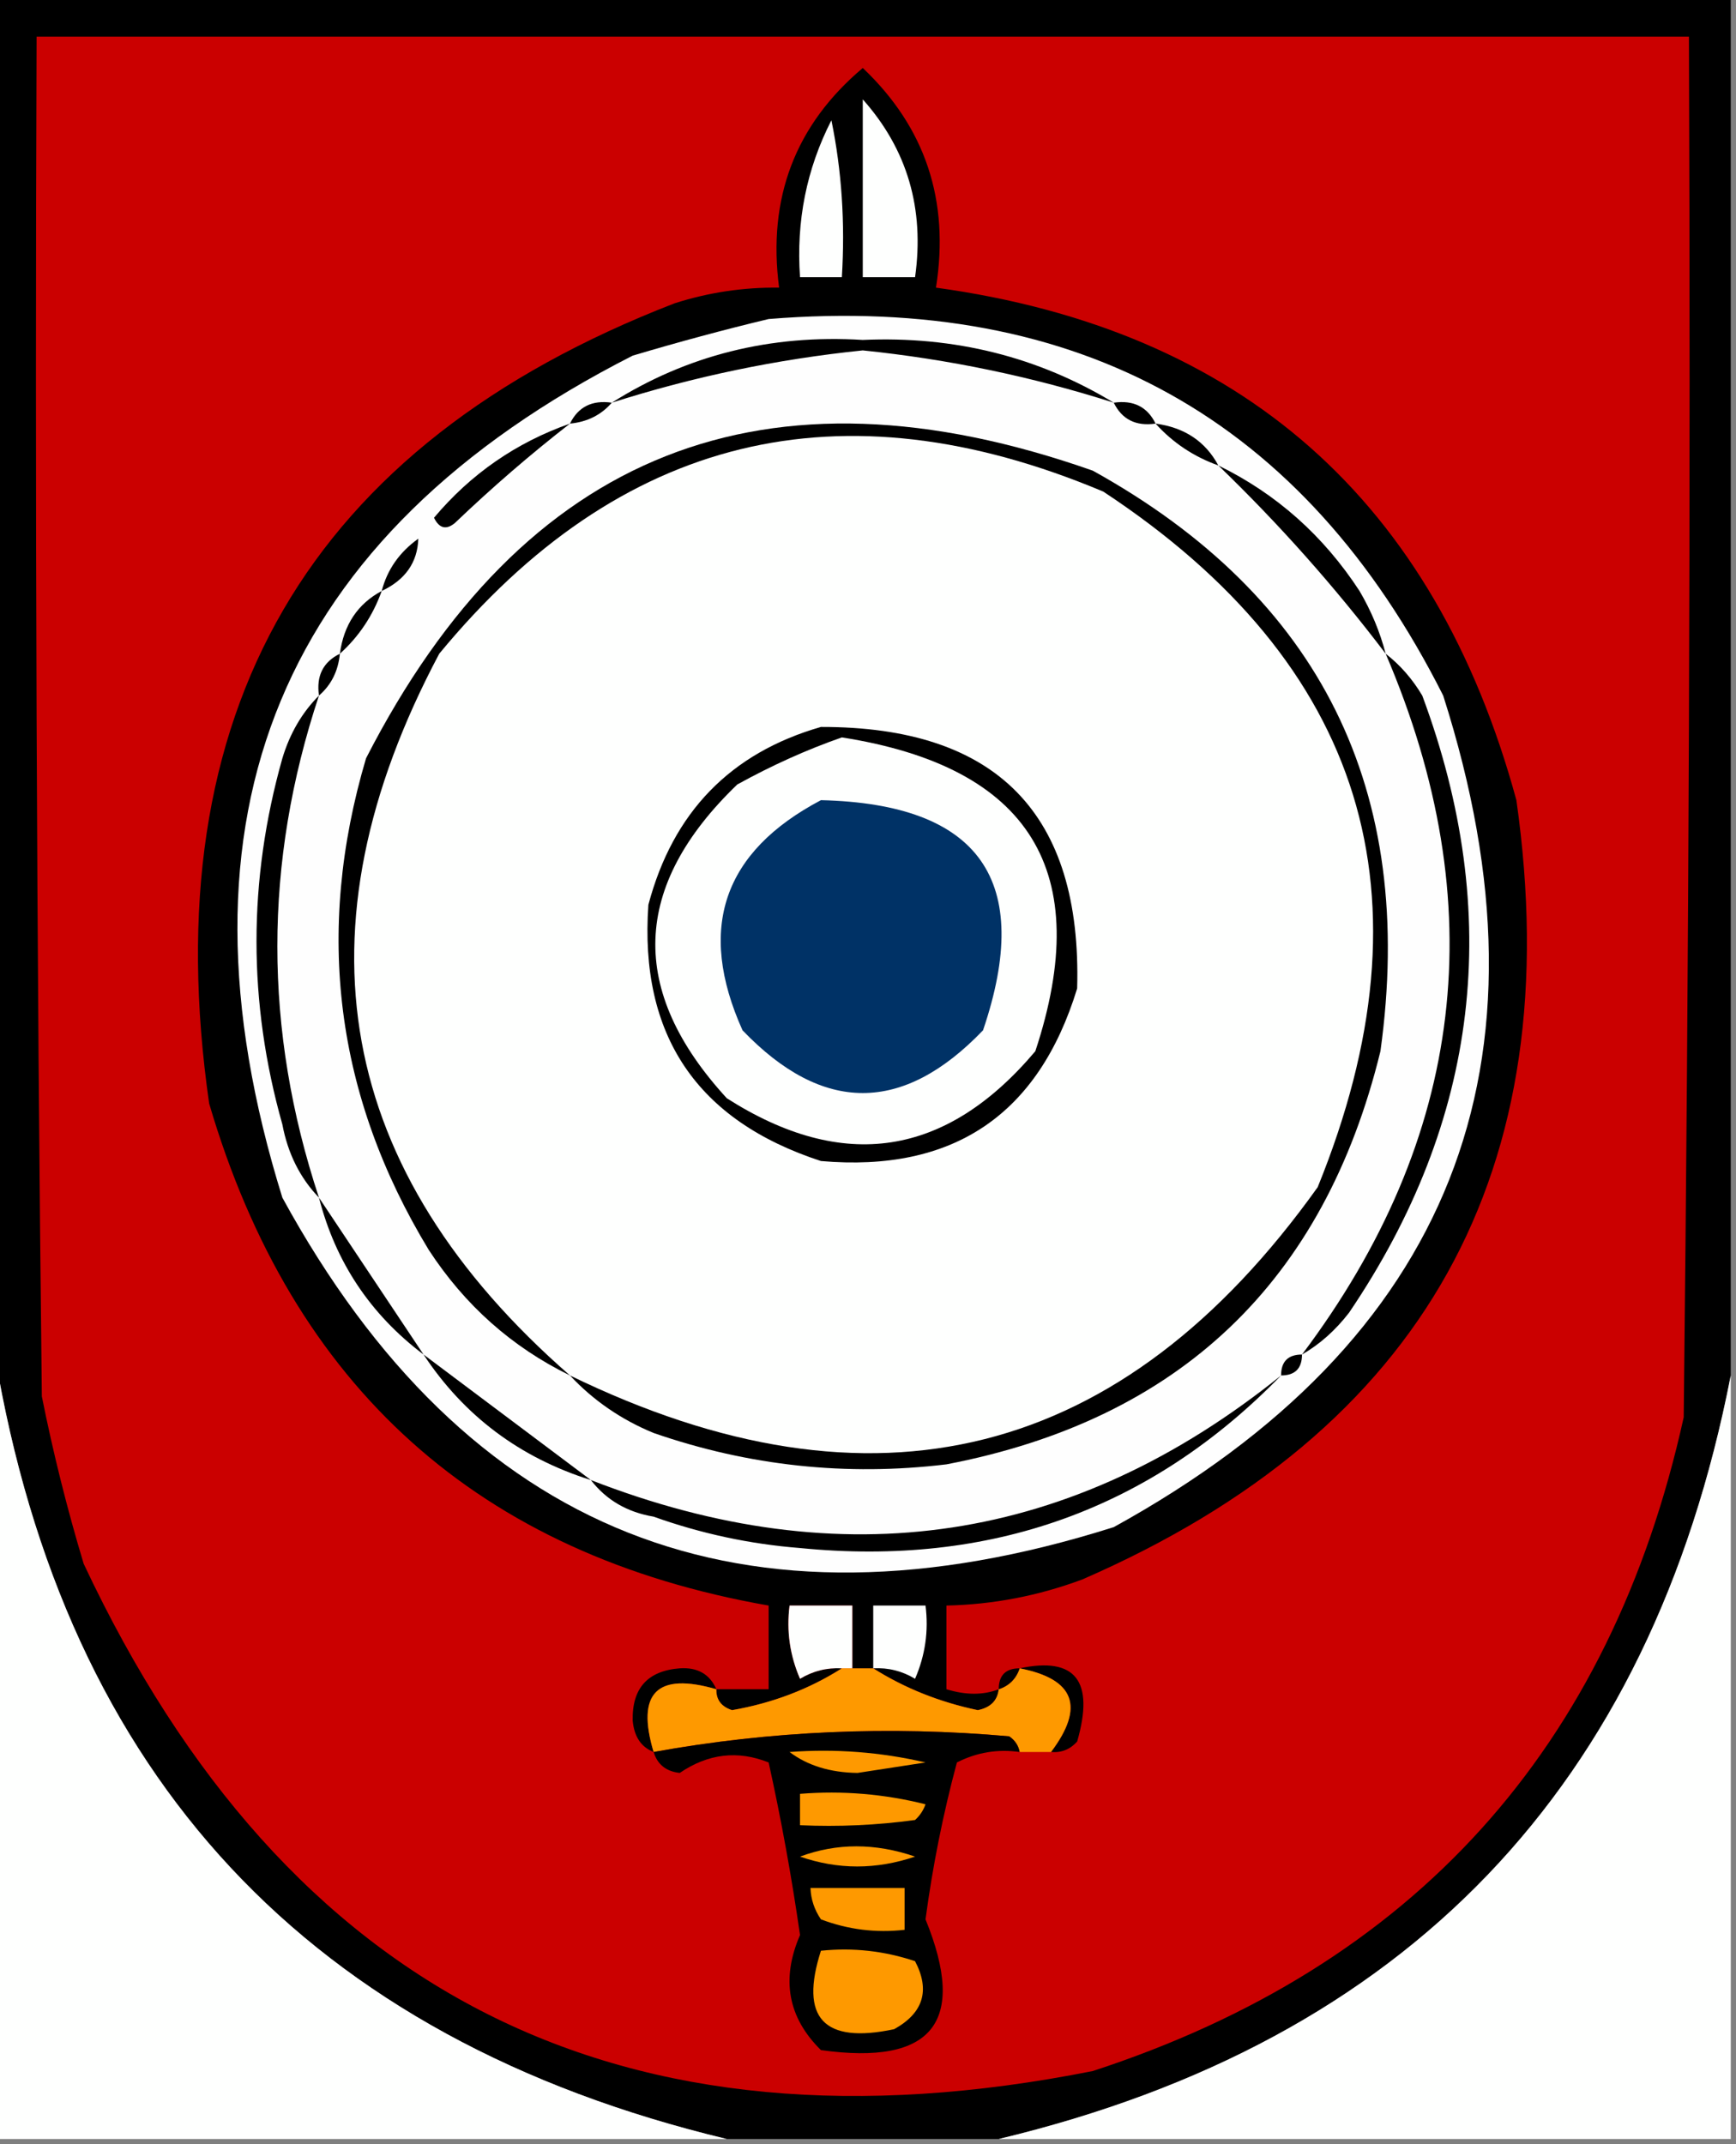 <?xml version="1.0" encoding="UTF-8"?>
<!DOCTYPE svg PUBLIC "-//W3C//DTD SVG 1.1//EN" "http://www.w3.org/Graphics/SVG/1.1/DTD/svg11.dtd">
<svg xmlns="http://www.w3.org/2000/svg" version="1.1" width="166px" height="205px" style="shape-rendering:geometricPrecision; text-rendering:geometricPrecision; image-rendering:optimizeQuality; fill-rule:evenodd; clip-rule:evenodd" xmlns:xlink="http://www.w3.org/1999/xlink">
<rect width="100%" height="100%" fill="#808080" stroke="none"/>
<g><path style="opacity:1" fill="#000000" d="M -0.5,-0.5 C 54.833,-0.5 110.167,-0.5 165.5,-0.5C 165.5,43.5 165.5,87.5 165.5,131.5C 157.83,170.837 134.497,195.17 95.5,204.5C 86.833,204.5 78.167,204.5 69.5,204.5C 29.593,194.928 6.26,169.928 -0.5,129.5C -0.5,86.167 -0.5,42.833 -0.5,-0.5 Z"/></g>
<g><path style="opacity:1" fill="#cb0000" d="M 3.5,3.5 C 56.167,3.5 108.833,3.5 161.5,3.5C 161.667,47.501 161.5,91.501 161,135.5C 154.006,167.155 135.173,187.988 104.5,198C 59.548,206.941 27.382,190.775 8,149.5C 6.413,144.232 5.08,138.899 4,133.5C 3.5,90.168 3.333,46.835 3.5,3.5 Z"/></g>
<g><path style="opacity:1" fill="#000000" d="M 95.5,161.5 C 95.38,162.586 94.713,163.253 93.5,163.5C 89.833,162.728 86.499,161.395 83.5,159.5C 82.833,159.5 82.167,159.5 81.5,159.5C 81.5,157.5 81.5,155.5 81.5,153.5C 79.5,153.5 77.5,153.5 75.5,153.5C 75.192,155.924 75.526,158.257 76.5,160.5C 77.736,159.754 79.07,159.421 80.5,159.5C 77.362,161.495 73.862,162.828 70,163.5C 68.97,163.164 68.47,162.497 68.5,161.5C 70.167,161.5 71.833,161.5 73.5,161.5C 73.5,158.833 73.5,156.167 73.5,153.5C 45.805,148.645 27.972,132.645 20,105.5C 14.629,68.058 29.462,42.559 64.5,29C 67.757,27.957 71.09,27.457 74.5,27.5C 73.378,18.942 76.045,11.942 82.5,6.5C 88.486,12.169 90.82,19.169 89.5,27.5C 118.698,31.521 137.198,47.855 145,76.5C 150.034,111.938 136.201,136.771 103.5,151C 99.297,152.569 94.964,153.402 90.5,153.5C 90.5,156.167 90.5,158.833 90.5,161.5C 92.36,162.071 94.027,162.071 95.5,161.5 Z"/></g>
<g><path style="opacity:1" fill="#fefffe" d="M 82.5,9.5 C 86.755,14.277 88.422,19.944 87.5,26.5C 85.833,26.5 84.167,26.5 82.5,26.5C 82.5,20.833 82.5,15.167 82.5,9.5 Z"/></g>
<g><path style="opacity:1" fill="#fefffe" d="M 79.5,11.5 C 80.487,16.305 80.82,21.305 80.5,26.5C 79.167,26.5 77.833,26.5 76.5,26.5C 76.122,21.15 77.122,16.15 79.5,11.5 Z"/></g>
<g><path style="opacity:1" fill="#fefefe" d="M 73.5,30.5 C 103.195,28.092 124.695,40.092 138,66.5C 149.26,101.735 138.76,128.235 106.5,146C 71.102,157.213 44.602,146.713 27,114.5C 15.64,77.974 26.806,51.141 60.5,34C 64.929,32.682 69.262,31.516 73.5,30.5 Z"/></g>
<g><path style="opacity:1" fill="#000000" d="M 106.5,38.5 C 98.681,36.006 90.681,34.339 82.5,33.5C 74.319,34.339 66.319,36.006 58.5,38.5C 65.692,33.955 73.692,31.955 82.5,32.5C 91.254,32.11 99.254,34.11 106.5,38.5 Z"/></g>
<g><path style="opacity:1" fill="#000000" d="M 58.5,38.5 C 57.486,39.674 56.153,40.34 54.5,40.5C 55.287,38.896 56.62,38.229 58.5,38.5 Z"/></g>
<g><path style="opacity:1" fill="#000000" d="M 106.5,38.5 C 108.38,38.229 109.713,38.896 110.5,40.5C 108.62,40.771 107.287,40.104 106.5,38.5 Z"/></g>
<g><path style="opacity:1" fill="#000000" d="M 54.5,40.5 C 50.731,43.428 47.064,46.595 43.5,50C 42.668,50.688 42.002,50.521 41.5,49.5C 45.02,45.312 49.353,42.312 54.5,40.5 Z"/></g>
<g><path style="opacity:1" fill="#000000" d="M 54.5,131.5 C 48.949,128.787 44.449,124.787 41,119.5C 32.076,104.794 30.076,89.127 35,72.5C 50.04,43.148 73.206,33.981 104.5,45C 126.29,57.08 135.456,75.58 132,100.5C 126.611,122.556 112.777,135.723 90.5,140C 80.931,141.152 71.598,140.152 62.5,137C 59.401,135.724 56.734,133.89 54.5,131.5 Z"/></g>
<g><path style="opacity:1" fill="#000000" d="M 110.5,40.5 C 113.267,40.87 115.267,42.204 116.5,44.5C 114.147,43.66 112.147,42.326 110.5,40.5 Z"/></g>
<g><path style="opacity:1" fill="#fefffe" d="M 54.5,131.5 C 32.109,111.963 27.942,88.963 42,62.5C 59.224,41.603 80.39,36.437 105.5,47C 130.496,63.47 137.33,85.637 126,113.5C 107.345,139.622 83.512,145.622 54.5,131.5 Z"/></g>
<g><path style="opacity:1" fill="#000000" d="M 116.5,44.5 C 122.052,47.213 126.552,51.213 130,56.5C 131.122,58.407 131.955,60.407 132.5,62.5C 127.627,56.083 122.293,50.083 116.5,44.5 Z"/></g>
<g><path style="opacity:1" fill="#000000" d="M 36.5,56.5 C 37.031,54.456 38.198,52.789 40,51.5C 39.923,53.772 38.757,55.438 36.5,56.5 Z"/></g>
<g><path style="opacity:1" fill="#000000" d="M 36.5,56.5 C 35.66,58.852 34.326,60.852 32.5,62.5C 32.87,59.733 34.204,57.733 36.5,56.5 Z"/></g>
<g><path style="opacity:1" fill="#000000" d="M 32.5,62.5 C 32.34,64.153 31.674,65.486 30.5,66.5C 30.229,64.62 30.896,63.287 32.5,62.5 Z"/></g>
<g><path style="opacity:1" fill="#000000" d="M 132.5,62.5 C 133.885,63.574 135.051,64.907 136,66.5C 143.792,87.438 141.458,107.105 129,125.5C 127.693,127.192 126.193,128.525 124.5,129.5C 140.098,108.772 142.764,86.439 132.5,62.5 Z"/></g>
<g><path style="opacity:1" fill="#000000" d="M 30.5,66.5 C 25.194,82.474 25.194,98.474 30.5,114.5C 28.689,112.615 27.522,110.281 27,107.5C 23.703,95.842 23.703,84.175 27,72.5C 27.716,70.121 28.883,68.121 30.5,66.5 Z"/></g>
<g><path style="opacity:1" fill="#000000" d="M 78.5,69.5 C 95.301,69.467 103.467,77.8 103,94.5C 99.3,106.602 91.133,112.102 78.5,111C 66.625,107.125 61.125,98.959 62,86.5C 64.349,77.652 69.849,71.986 78.5,69.5 Z"/></g>
<g><path style="opacity:1" fill="#fefffe" d="M 80.5,70.5 C 98.515,73.327 104.682,83.327 99,100.5C 90.473,110.608 80.64,112.108 69.5,105C 60.063,94.721 60.396,84.721 70.5,75C 73.815,73.17 77.149,71.67 80.5,70.5 Z"/></g>
<g><path style="opacity:1" fill="#003266" d="M 78.5,76.5 C 93.697,76.855 98.864,84.188 94,98.5C 86.333,106.5 78.667,106.5 71,98.5C 66.631,88.772 69.131,81.438 78.5,76.5 Z"/></g>
<g><path style="opacity:1" fill="#000000" d="M 30.5,114.5 C 33.826,119.495 37.159,124.495 40.5,129.5C 35.417,125.667 32.084,120.667 30.5,114.5 Z"/></g>
<g><path style="opacity:1" fill="#fefffe" d="M -0.5,129.5 C 6.26,169.928 29.593,194.928 69.5,204.5C 46.167,204.5 22.833,204.5 -0.5,204.5C -0.5,179.5 -0.5,154.5 -0.5,129.5 Z"/></g>
<g><path style="opacity:1" fill="#000000" d="M 40.5,129.5 C 45.842,133.503 51.175,137.503 56.5,141.5C 49.703,139.36 44.37,135.36 40.5,129.5 Z"/></g>
<g><path style="opacity:1" fill="#000000" d="M 124.5,129.5 C 124.5,130.833 123.833,131.5 122.5,131.5C 122.5,130.167 123.167,129.5 124.5,129.5 Z"/></g>
<g><path style="opacity:1" fill="#000000" d="M 122.5,131.5 C 110.033,144.305 94.699,149.805 76.5,148C 71.699,147.622 67.032,146.622 62.5,145C 59.975,144.576 57.975,143.41 56.5,141.5C 80.561,150.878 102.561,147.545 122.5,131.5 Z"/></g>
<g><path style="opacity:1" fill="#fefffe" d="M 165.5,131.5 C 165.5,155.833 165.5,180.167 165.5,204.5C 142.167,204.5 118.833,204.5 95.5,204.5C 134.497,195.17 157.83,170.837 165.5,131.5 Z"/></g>
<g><path style="opacity:1" fill="#fefffe" d="M 81.5,159.5 C 81.167,159.5 80.833,159.5 80.5,159.5C 79.07,159.421 77.736,159.754 76.5,160.5C 75.526,158.257 75.192,155.924 75.5,153.5C 77.5,153.5 79.5,153.5 81.5,153.5C 81.5,155.5 81.5,157.5 81.5,159.5 Z"/></g>
<g><path style="opacity:1" fill="#fefffe" d="M 83.5,159.5 C 83.5,157.5 83.5,155.5 83.5,153.5C 85.167,153.5 86.833,153.5 88.5,153.5C 88.808,155.924 88.474,158.257 87.5,160.5C 86.264,159.754 84.93,159.421 83.5,159.5 Z"/></g>
<g><path style="opacity:1" fill="#000000" d="M 97.5,159.5 C 102.839,158.368 104.673,160.701 103,166.5C 102.329,167.252 101.496,167.586 100.5,167.5C 103.757,163.184 102.757,160.518 97.5,159.5 Z"/></g>
<g><path style="opacity:1" fill="#000000" d="M 68.5,161.5 C 62.816,159.85 60.816,161.85 62.5,167.5C 61.306,167.03 60.64,166.03 60.5,164.5C 60.429,161.404 61.929,159.738 65,159.5C 66.699,159.387 67.866,160.053 68.5,161.5 Z"/></g>
<g><path style="opacity:1" fill="#fe9900" d="M 80.5,159.5 C 80.833,159.5 81.167,159.5 81.5,159.5C 82.167,159.5 82.833,159.5 83.5,159.5C 86.499,161.395 89.833,162.728 93.5,163.5C 94.713,163.253 95.38,162.586 95.5,161.5C 96.5,161.167 97.167,160.5 97.5,159.5C 102.757,160.518 103.757,163.184 100.5,167.5C 99.5,167.5 98.5,167.5 97.5,167.5C 97.389,166.883 97.056,166.383 96.5,166C 84.979,164.982 73.646,165.482 62.5,167.5C 60.816,161.85 62.816,159.85 68.5,161.5C 68.47,162.497 68.97,163.164 70,163.5C 73.862,162.828 77.362,161.495 80.5,159.5 Z"/></g>
<g><path style="opacity:1" fill="#000000" d="M 97.5,159.5 C 97.167,160.5 96.5,161.167 95.5,161.5C 95.5,160.167 96.167,159.5 97.5,159.5 Z"/></g>
<g><path style="opacity:1" fill="#000000" d="M 97.5,167.5 C 95.396,167.201 93.396,167.534 91.5,168.5C 90.179,173.423 89.179,178.423 88.5,183.5C 92.515,193.329 89.182,197.496 78.5,196C 75.337,192.882 74.671,189.215 76.5,185C 75.703,179.456 74.703,173.956 73.5,168.5C 70.547,167.32 67.714,167.653 65,169.5C 63.699,169.361 62.866,168.695 62.5,167.5C 73.646,165.482 84.979,164.982 96.5,166C 97.056,166.383 97.389,166.883 97.5,167.5 Z"/></g>
<g><path style="opacity:1" fill="#fe9900" d="M 75.5,167.5 C 79.884,167.174 84.217,167.508 88.5,168.5C 86.333,168.833 84.167,169.167 82,169.5C 79.39,169.467 77.223,168.8 75.5,167.5 Z"/></g>
<g><path style="opacity:1" fill="#fe9900" d="M 76.5,171.5 C 80.555,171.176 84.555,171.509 88.5,172.5C 88.291,173.086 87.957,173.586 87.5,174C 83.848,174.499 80.182,174.665 76.5,174.5C 76.5,173.5 76.5,172.5 76.5,171.5 Z"/></g>
<g><path style="opacity:1" fill="#fe9900" d="M 76.5,177.5 C 80.019,176.192 83.685,176.192 87.5,177.5C 83.79,178.758 80.123,178.758 76.5,177.5 Z"/></g>
<g><path style="opacity:1" fill="#fe9900" d="M 77.5,180.5 C 80.5,180.5 83.5,180.5 86.5,180.5C 86.5,181.833 86.5,183.167 86.5,184.5C 83.753,184.813 81.087,184.48 78.5,183.5C 77.873,182.583 77.539,181.583 77.5,180.5 Z"/></g>
<g><path style="opacity:1" fill="#fe9900" d="M 78.5,186.5 C 81.572,186.183 84.572,186.516 87.5,187.5C 88.96,190.288 88.293,192.455 85.5,194C 78.763,195.433 76.43,192.933 78.5,186.5 Z"/></g>
</svg>
